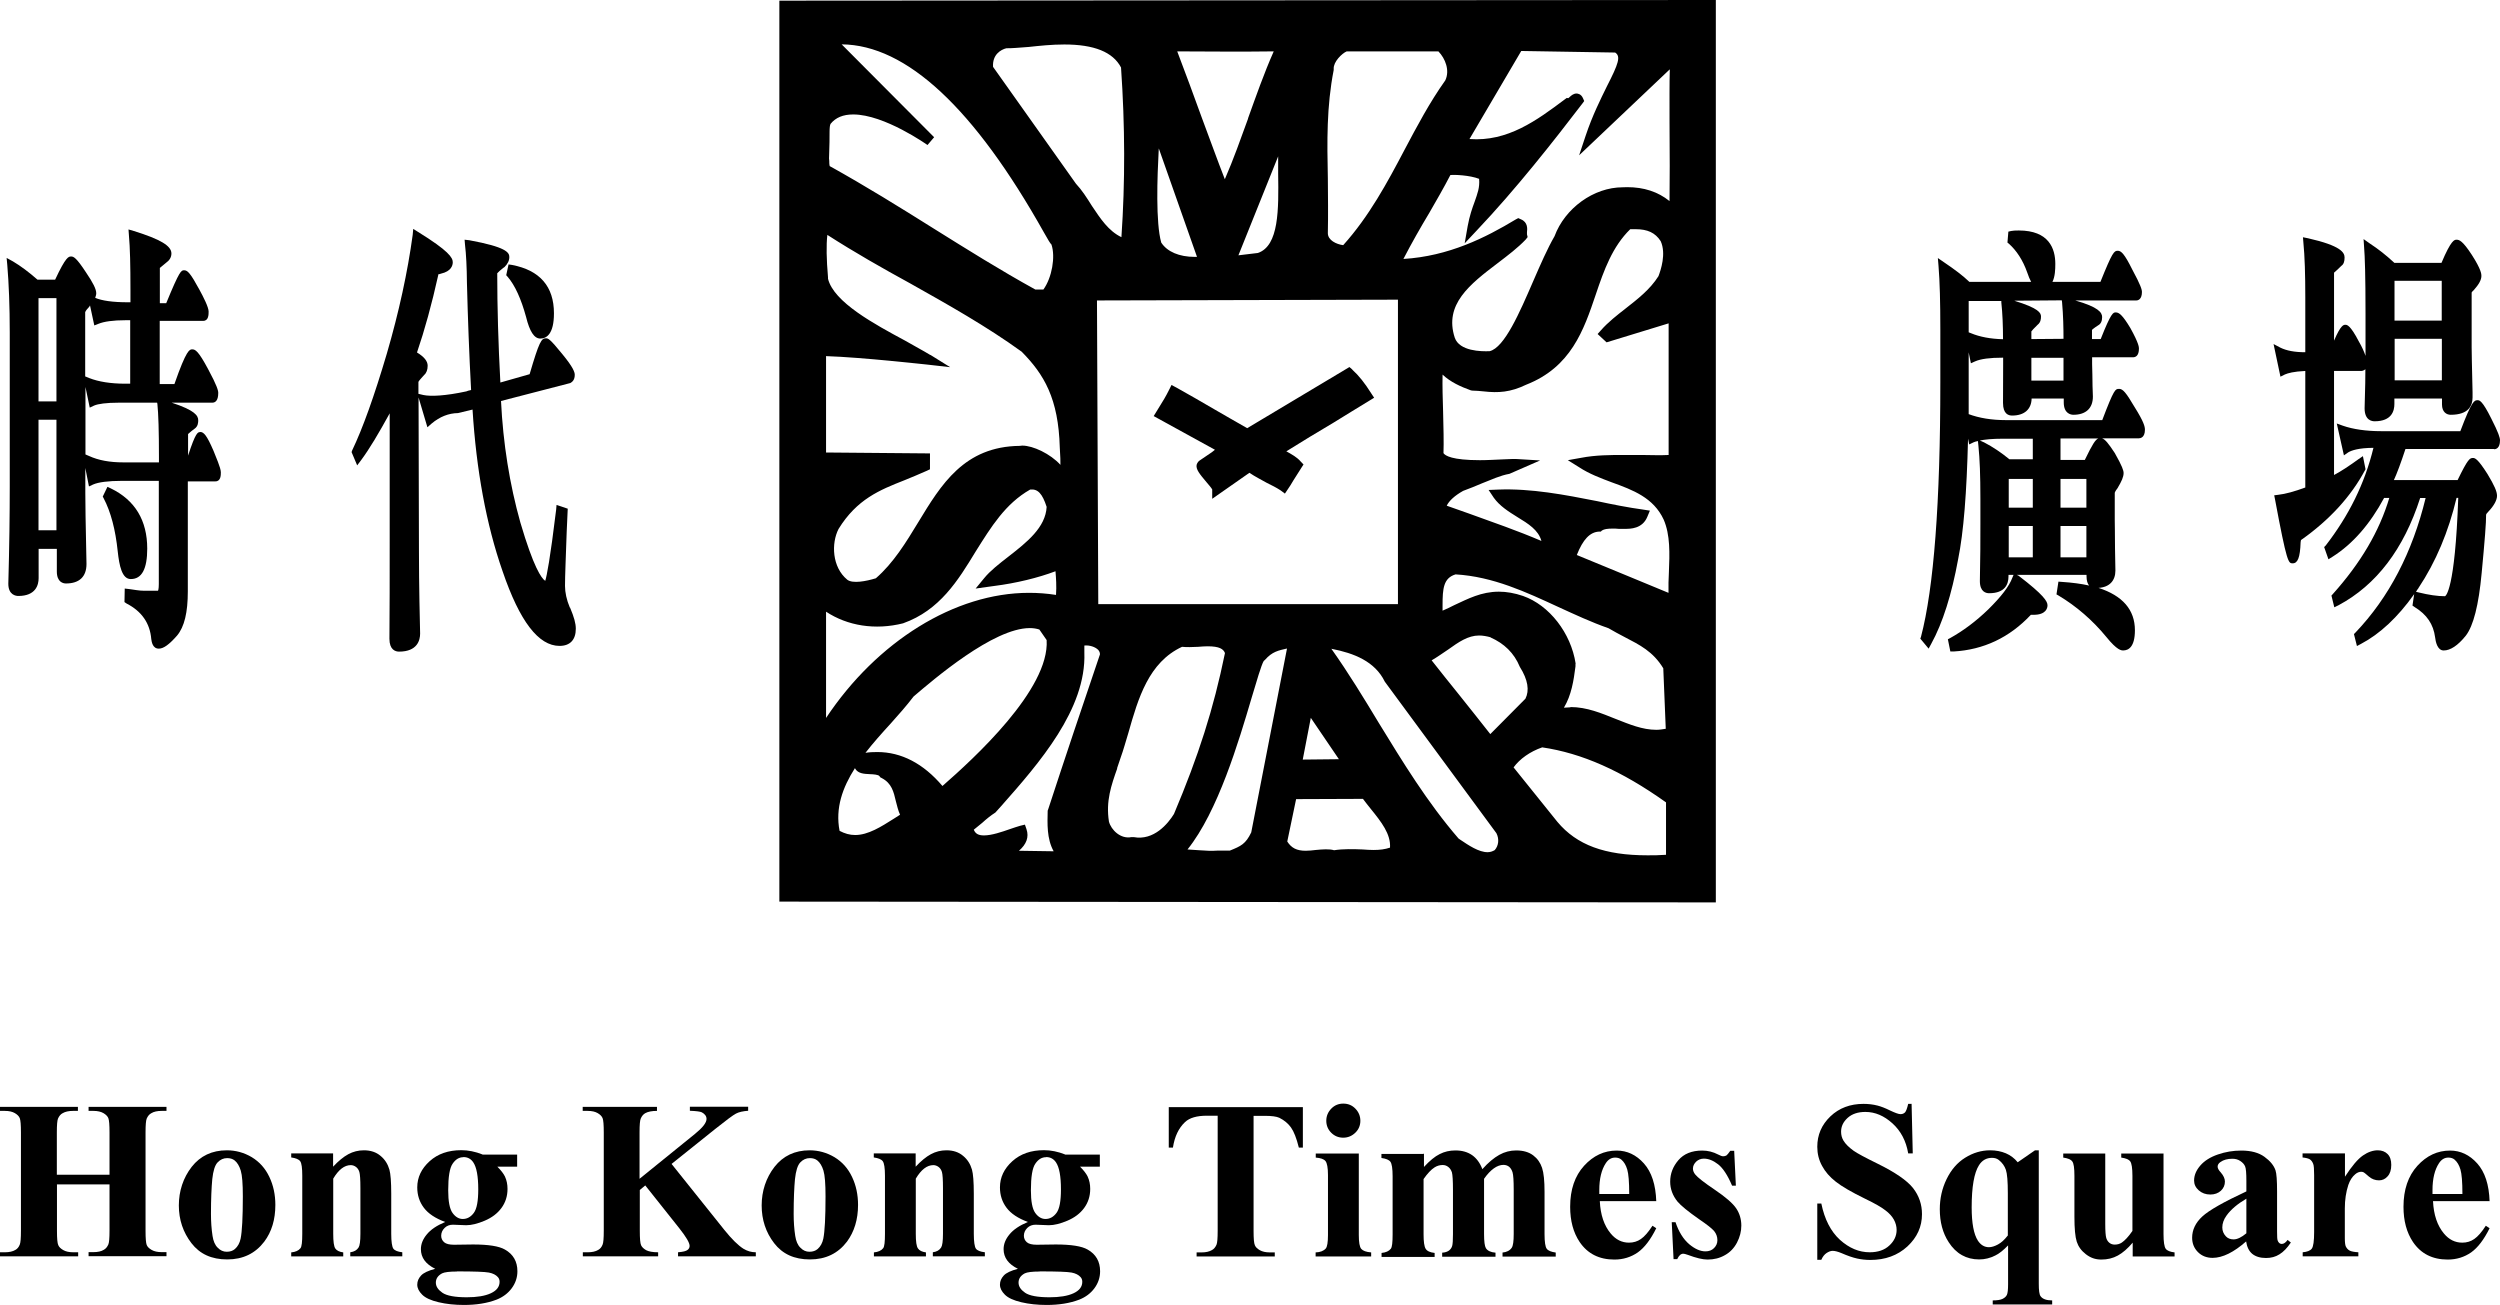 <?xml version="1.0" encoding="UTF-8"?>
<svg id="_圖層_2" data-name="圖層 2" xmlns="http://www.w3.org/2000/svg" viewBox="0 0 192.21 100.34">
  <g id="Layer_1" data-name="Layer 1">
    <g>
      <path d="M103.97,28.41l-.22-.19-7.86,4.7c-.83-.48-1.71-.97-2.56-1.47-.95-.55-1.9-1.11-2.88-1.65l-.38-.2-.19.38c-.23.47-.49.9-.75,1.31l-.43.7,4.71,2.59c-.08.06-.15.11-.24.19-.29.2-.6.41-.9.61-.12.07-.22.19-.27.36-.06.35.23.7.75,1.32.16.19.39.45.45.57v.72l2.86-2c.44.3.91.53,1.33.77.39.19.76.38,1.05.57l.35.26.42-.63c.15-.25.19-.33.85-1.36l.16-.25-.22-.23c-.27-.32-.7-.56-1.1-.78,1.18-.74,2.4-1.48,3.62-2.2.93-.58,1.86-1.14,2.77-1.7l.36-.22-.23-.35c-.49-.78-.96-1.37-1.44-1.8Z"/>
      <path d="M60.31.05h-.39v69.27s72,.06,72,.06V0L60.31.05ZM95.21,19.64l3.06-7.62v1.34c.04,2.73.07,5.54-1.56,6.09l-1.5.18ZM95.96,9.11c-.56,1.54-1.12,3.13-1.79,4.67-.56-1.43-1.14-3.05-1.77-4.73-.62-1.71-1.26-3.45-1.89-5.1,1.41,0,5.04.04,7.42,0-.75,1.69-1.37,3.47-1.98,5.16ZM89.1,11.43l2.93,8.32h-.18c-1.18,0-2.11-.39-2.57-1.1-.43-1.53-.31-4.99-.19-7.22ZM71.52,27.29c-.54-.33-1.24-.7-1.95-1.11-2.32-1.25-5.47-2.94-5.91-4.75v-.11c-.12-1.4-.14-2.48-.05-3.26,2.1,1.35,4.25,2.57,6.37,3.73,2.88,1.62,5.86,3.29,8.57,5.25,1.72,1.74,2.83,3.6,2.93,7.37.05.68.05,1.07.05,1.33-.77-.85-2.11-1.48-2.93-1.48-.09,0-.16.02-.18.02-4.3.04-6.07,2.99-7.82,5.87-.93,1.53-1.9,3.13-3.26,4.31-.75.23-1.79.43-2.2.11-1.17-.96-1.24-2.79-.67-3.9,1.41-2.29,3.17-3,5.05-3.74.56-.23,1.15-.47,1.75-.74l.23-.11v-1.22l-7.99-.07v-7.41c2.78.09,7.71.65,7.77.65l1.77.2-1.51-.94ZM86.23,18.24c-1.01-.48-1.63-1.44-2.28-2.41-.38-.61-.77-1.22-1.23-1.71l-6.37-8.98c-.06-.94.59-1.32,1.02-1.43.41.01,1.02-.05,1.72-.1.84-.09,1.77-.19,2.74-.19,2.29,0,3.74.58,4.36,1.77.31,4.5.32,8.79.03,13.05ZM81.02,65.45l-2.68-.04c.57-.49.79-1.05.58-1.66l-.12-.35-.37.09c-.23.07-.49.15-.77.25-.63.22-1.41.49-2.01.49-.42,0-.66-.13-.78-.44.23-.18.45-.36.65-.53.33-.3.65-.56,1.01-.79l.45-.5c2.92-3.3,6.55-7.45,6.39-11.79v-.55c.41-.04.84.11,1.06.33.1.11.14.22.14.35-1.35,3.97-2.68,7.93-3.98,11.91l-.04.11c-.02.98-.08,2.15.46,3.12ZM79.19,48.29c.26,0,.5.04.72.11l.56.81c.24,3.79-5.62,9.13-8.01,11.22-1.47-1.73-3.16-2.61-5.01-2.61-.31,0-.6.01-.91.06.6-.77,1.26-1.51,1.93-2.24.6-.67,1.23-1.38,1.77-2.09,1.55-1.32,6.13-5.26,8.93-5.26ZM65.74,59.05s.01.03.01.05c.23.38.68.4,1.12.42.26.01.67.03.75.16l.07.09.1.05c.77.4.92,1.06,1.09,1.79.09.34.17.7.32,1.03-.16.11-.32.21-.47.3-.98.62-1.98,1.26-2.98,1.26-.42,0-.8-.11-1.2-.32-.34-1.75.23-3.33,1.18-4.82ZM80.21,22.26h-.61c-2.67-1.47-5.27-3.1-7.8-4.68-2.58-1.62-5.27-3.29-8.01-4.81-.02-.07-.02-.14-.03-.22,0-.12,0-.22-.02-.36.04-1.04.04-1.66.04-2.03q0-.51.08-.64c.39-.48.96-.72,1.74-.72,2.4,0,5.68,2.33,5.71,2.35l.51-.6-7.11-7.14c4.98.04,10.2,4.92,15.55,14.46.33.58.47.83.58.93.32.93.04,2.55-.62,3.46ZM69.44,47.92c2.81-1,4.22-3.29,5.58-5.53,1.19-1.89,2.27-3.66,4.18-4.75.59-.07.94.31,1.27,1.33-.08,1.58-1.52,2.72-2.92,3.81-.72.56-1.41,1.09-1.89,1.68l-.65.79,1.44-.2c1.67-.21,3.38-.63,4.7-1.13.04.5.09,1.14.04,1.82-.7-.11-1.39-.16-2.08-.16-5.7,0-11.69,3.74-15.6,9.62v-8.17c1.64,1.08,3.76,1.44,5.94.89ZM85.88,59.08c.09-.27.19-.56.28-.83.22-.6.39-1.25.59-1.89.76-2.69,1.57-5.44,4.13-6.63.37.04.81.02,1.25,0,.24-.02.48-.04.71-.04.92,0,1.22.21,1.34.52-.88,4.3-2.03,7.89-3.92,12.37-.46.75-1.55,2.07-3.1,1.78h-.09s-.08,0-.08,0c-.83.17-1.56-.55-1.73-1.19-.25-1.58.18-2.8.64-4.1ZM96.23,53.65c.37-1.24.75-2.54.93-2.83l.1-.09c.55-.63,1.03-.72,1.69-.87l-2.75,14.14c-.43.89-.78,1.05-1.65,1.4h-.99c-.38.03-.84.01-1.36-.03-.28-.02-.58-.04-.9-.06,2.34-2.91,3.94-8.31,4.93-11.66ZM84.34,23.1c3,0,20.26-.06,23.14-.06v23.41h-23.04l-.1-23.36ZM100.16,58.4l.62-3.21,2.16,3.18-2.78.03ZM106.47,52.41l8.58,11.65c.23.45.17.96-.13,1.3-.17.1-.35.16-.55.16-.68,0-1.46-.53-2.1-.96l-.13-.09c-2.41-2.79-4.3-5.9-6.14-8.9-1.14-1.89-2.32-3.83-3.64-5.69,1.75.34,3.35.97,4.11,2.53ZM99.66,61.44l5.13-.02c.2.27.39.51.6.77.81,1,1.55,1.94,1.48,2.98-.4.13-.77.18-1.28.18-.27,0-.53-.02-.82-.04-.7-.03-1.5-.05-2.2.06-.37-.11-.89-.07-1.41-.02-.27.03-.51.06-.77.06-.69,0-1.1-.21-1.42-.71l.68-3.26ZM128.38,5.38c-.03.95-.02,2.44-.02,4.05.02,2.22.02,4.65,0,6.03-.89-.72-1.98-1.07-3.25-1.07-.12,0-.24,0-.35.01-2.24,0-4.45,1.62-5.24,3.76-.55.95-1.08,2.17-1.65,3.48-1.03,2.38-2.2,5.09-3.34,5.36-.66.03-2.32,0-2.68-1.03-.84-2.56,1.15-4.11,3.3-5.74.8-.61,1.55-1.18,2.15-1.81l.15-.19-.05-.21s0-.11,0-.17c.03-.24.08-.77-.47-.99l-.2-.09-.19.1c-2.32,1.4-5.16,2.83-8.64,3.04.62-1.2,1.31-2.41,2-3.56.54-.94,1.11-1.92,1.61-2.89.29-.04,1.49.01,2.21.29.06.68-.13,1.14-.34,1.75-.19.51-.39,1.08-.54,1.89l-.23,1.32.92-.98c3-3.16,5.92-6.88,8.13-9.77l.14-.19-.09-.21c-.14-.34-.42-.37-.5-.37-.22,0-.39.14-.53.27-.03.03-.08.08-.11.09l-.11-.02-.15.11c-2.16,1.62-4.4,3.27-7.33,3.05l3.98-6.77,7.22.12c.45.29.26.85-.63,2.59-.49,1-1.12,2.25-1.64,3.81l-.5,1.5,6.97-6.61ZM118.57,57.46c3.05.45,6.09,1.79,9.52,4.23v4.03c-.53.04-.98.04-1.42.04-3.29,0-5.44-.79-6.93-2.57l-3.37-4.19c.47-.65,1.27-1.22,2.2-1.54ZM114.6,49.01c1.04.46,1.81,1.19,2.25,2.26.63,1,.75,1.82.43,2.45l-2.7,2.72c-.75-.97-1.6-2.01-2.42-3.05-.72-.89-1.43-1.78-2.09-2.62.45-.26.86-.56,1.27-.83.81-.58,1.53-1.08,2.38-1.08.29,0,.61.06.89.14ZM120.75,54.38c-.17,0-.33.03-.51.03.58-.97.75-2.08.89-3.18v-.15s.01-.07.01-.07c-.36-2.34-2.02-4.48-4.04-5.19-.65-.22-1.26-.33-1.86-.33-1.35,0-2.38.55-3.42,1.03-.31.15-.61.31-.91.43v-.42c0-1.28.07-2.09,1-2.37,2.89.17,5.44,1.37,7.91,2.51,1.25.57,2.53,1.17,3.85,1.63.42.25.84.47,1.24.68,1.15.6,2.18,1.1,2.97,2.4l.19,4.65c-.24.04-.48.08-.72.08-1.08,0-2.07-.42-3.14-.84-1.08-.43-2.2-.91-3.47-.91ZM122.97,40.87h.11s.08-.08.08-.08c.17-.11.42-.15.83-.15.15,0,.3,0,.46.02h.49c.4,0,1.33,0,1.71-.92l.2-.48-.51-.08c-1.17-.16-2.38-.4-3.54-.65-2.49-.49-5.08-.99-7.62-.89l-.73.03.4.6c.45.63,1.13,1.06,1.79,1.47.87.53,1.64,1.01,1.87,1.85-1.84-.79-3.73-1.44-5.58-2.11-.58-.2-1.14-.4-1.7-.6.18-.38.62-.78,1.26-1.14.51-.18.99-.39,1.45-.58.74-.29,1.42-.61,2.11-.73l2.36-1.03-1.66-.1c-.27-.03-.71,0-1.25.02-.52.02-1.11.06-1.71.06-2.17,0-2.68-.35-2.81-.54.03-.84,0-2-.03-3.22-.03-.96-.06-1.94-.04-2.82.61.58,1.4.93,2.17,1.21l.1.02c.32,0,.62.04.88.06,1.14.13,2.07.07,3.27-.51,3.45-1.35,4.43-4.18,5.36-6.94.64-1.9,1.28-3.68,2.65-5.02h.4c.93,0,1.52.27,1.94.92.44.97,0,2.24-.17,2.69-.65,1.03-1.6,1.76-2.53,2.49-.65.51-1.34,1.04-1.9,1.68l-.25.28.69.64,4.77-1.46v10.12c-.68.04-1.38,0-2.06,0-.49,0-.97,0-1.47,0-.9,0-2.08,0-3.21.22l-1.01.18.88.55c.76.5,1.64.83,2.49,1.15,1.66.6,3.22,1.19,4,2.87.51,1.18.46,2.6.4,4.06-.03.51-.04,1.06-.03,1.57-2.36-.97-4.7-1.95-7.05-2.91.47-1.19,1.01-1.77,1.72-1.8ZM102.54,5.29c-.03-.54.64-1.19,1-1.34h7.05c.54.56.89,1.47.53,2.23-1.21,1.7-2.18,3.54-3.13,5.33-1.33,2.53-2.73,5.13-4.72,7.34-.53-.07-1.18-.38-1.18-.92.03-1.44.01-2.86,0-4.2-.06-2.85-.1-5.54.45-8.35v-.09Z"/>
      <path d="M15.4,33.22c-.19,0-.35,0-.94,1.81v-1.66c.06-.04.17-.17.49-.4.29-.19.29-.52.29-.66,0-.35-.26-.77-2.04-1.35h3.12c.21,0,.46-.13.46-.75,0-.18-.09-.55-.77-1.81-.76-1.43-1-1.54-1.23-1.54-.2,0-.44,0-1.37,2.67h-1.13v-4.86h3.34c.42,0,.42-.48.42-.72,0-.32-.39-1.1-.72-1.7-.68-1.25-.9-1.47-1.16-1.47-.23,0-.34,0-1.38,2.53h-.49v-2.71c.07-.05.2-.17.47-.39.26-.18.42-.42.42-.72,0-.59-.84-1.09-2.89-1.73l-.41-.12.03.42c.09.98.12,2.35.12,4.24v.94h-.21c-1.15,0-1.98-.12-2.5-.34.04-.14.08-.23.08-.35,0-.32-.24-.8-.79-1.61-.74-1.13-.95-1.22-1.14-1.22s-.4,0-1.23,1.78h-1.36c-.66-.58-1.29-1.05-1.88-1.4l-.49-.27.05.54c.12,1.43.19,3.19.19,5.18v11.84c0,2.12-.03,4.65-.11,7.49,0,.87.59.94.77.94,1.35,0,1.56-.86,1.56-1.37v-2.25h1.4v1.74c0,.83.5.92.7.92,1.03,0,1.58-.52,1.58-1.5-.07-3.04-.09-4.86-.09-5.46v-1.92l.28,1.42.32-.15c.41-.18,1.17-.28,2.22-.28h2.83v7.94c0,.4-.06.51-.06.51h-1.05c-.41,0-.77-.08-1.16-.13l-.35-.04-.02,1.04.16.11c1.17.6,1.8,1.52,1.9,2.73.03.21.1.74.58.74.37,0,.8-.32,1.4-1,.57-.68.83-1.79.83-3.4v-8.46h2.12c.42,0,.42-.48.42-.7,0-.34-.41-1.24-.56-1.64-.53-1.23-.76-1.46-1.04-1.46ZM4.34,22.92v7.94h-1.38v-7.94h1.38ZM4.34,32.27v8.5h-1.38v-8.5h1.38ZM6.56,23.98s.02-.1.28-.37c.03-.04.06-.07.08-.13l.33,1.54.31-.12c.43-.18,1.14-.28,2.08-.28h.37v4.88h-.38c-1.11,0-2.05-.15-2.76-.43l-.32-.13v-4.96ZM6.56,29.7l.34,1.64.34-.16c.3-.13.94-.22,1.88-.22h2.96l.02.09c.08.78.12,2.08.12,4.08v.42h-2.74c-1.05,0-1.91-.16-2.63-.49l-.28-.12v-5.24Z"/>
      <path d="M10.06,44.52c.85,0,1.26-.79,1.26-2.34,0-2.17-.94-3.73-2.8-4.63l-.26-.12-.36.75.06.11c.57,1.08.92,2.46,1.09,4.09.12,1.12.33,2.14,1,2.14Z"/>
      <path d="M38.92,21.16l.1.11c.58.67,1.05,1.72,1.43,3.11.27,1.1.62,1.65,1.09,1.65.49,0,1.05-.36,1.05-1.94,0-2.06-1.08-3.31-3.22-3.72l-.27-.04-.18.83Z"/>
      <path d="M43.81,46.71c-.25-.59-.37-1.17-.37-1.66,0-.78.06-2.12.13-4.17l.08-1.77-.86-.29-.03.36c-.47,3.86-.72,5.09-.84,5.48-.3-.2-.9-1.05-1.91-4.48-.83-2.95-1.33-6.09-1.49-9.35l5.33-1.38c.14-.08.34-.23.34-.63,0-.2-.11-.57-.96-1.6-.95-1.17-1.08-1.21-1.26-1.21-.34,0-.51.23-1.25,2.76l-2.25.64c-.16-2.98-.24-5.81-.24-8.4.08-.1.26-.25.46-.41l.1-.07c.24-.24.37-.49.37-.77,0-.35-.25-.77-3.08-1.29l-.36-.04.03.37c.09.75.14,1.75.15,2.94.07,2.71.17,5.48.32,8.24l-.08.03s-.09,0-.28.08c-1.62.35-2.74.4-3.31.28l-.38-.09v-.92c.04-.09.2-.26.44-.53.18-.15.27-.41.27-.71,0-.35-.26-.68-.82-1.02.59-1.73,1.13-3.68,1.65-6.02.05,0,.1,0,.19-.04.8-.18.91-.64.91-.88,0-.35-.31-.87-2.67-2.33l-.37-.23-.04.45c-.39,2.87-1.06,5.95-1.99,9.14-.97,3.28-1.85,5.74-2.67,7.45l-.04.12.43,1.02.31-.41c.63-.85,1.35-2.06,2.19-3.59v9.86c0,2.76,0,5.22-.02,7.47,0,.85.46.99.74.99,1.41,0,1.62-.88,1.62-1.39-.09-3.7-.09-5.79-.09-6.34l-.03-11.81.68,2.29.33-.29c.62-.52,1.3-.79,2.02-.8l1.12-.27c.29,4.64,1.05,8.82,2.31,12.43,1.32,3.87,2.77,5.74,4.38,5.74.81,0,1.25-.47,1.25-1.32,0-.41-.13-.88-.44-1.62Z"/>
      <path d="M162.91,29.9c-.27,0-.37,0-1.28,2.4h-7.42c-1.08,0-2.05-.16-2.85-.46h0c0-.82,0-1.66,0-2.54v-2.21l.17.84.31-.14c.44-.2,1.16-.29,2.13-.29h.04v.55c0,.82,0,1.78-.01,2.93,0,.86.43.97.7.97h0c.94,0,1.48-.48,1.5-1.31h2.47v.3c0,.88.57.95.74.95.97,0,1.5-.51,1.5-1.4-.02-.52-.04-1.09-.04-1.68,0-.31-.02-.6-.02-.82v-.52h3.14c.2,0,.46-.11.46-.67,0-.1,0-.39-.66-1.58-.6-1-.87-1.2-1.12-1.2-.2,0-.35,0-1.16,2.05h-.67v-.71s.16-.15.48-.35c.2-.11.3-.32.3-.63,0-.35-.28-.77-2.07-1.28h4.7c.15,0,.43-.1.43-.65,0-.18-.09-.52-.74-1.72-.61-1.23-.86-1.45-1.12-1.45-.28,0-.41.1-1.33,2.39h-3.69c.2-.4.22-.95.22-1.38,0-1.18-.49-2.57-2.81-2.57-.28,0-.43.01-.59.04l-.21.05-.07.84.1.08c.6.53,1.09,1.28,1.42,2.22.1.3.2.53.3.72h-4.75c-.49-.47-1.11-.94-1.94-1.5l-.48-.33.05.6c.1,1.23.14,2.79.14,4.89v4.08c0,9.22-.5,15.81-1.49,19.56l-.05.13.64.77.2-.37c.88-1.6,1.57-3.78,2.07-6.51.42-2.07.66-5.11.76-9.26l.09.44.33-.16c.08-.03.19-.08.34-.1l.04.39c.1.98.15,2.23.15,4.03v1.99c0,1.14,0,2.59-.04,4.36,0,.84.49.93.71.93,1.23,0,1.49-.7,1.49-1.29v-.12h.39l-.09.21c-.25.68-.87,1.47-1.85,2.44-.96.93-1.95,1.66-2.92,2.2l-.19.1.19.94h.25c2.29-.13,4.29-1.06,5.94-2.82h.21c.96,0,1.07-.52,1.07-.73,0-.3-.28-.79-2.23-2.28l-.13-.06h5.36v.1c0,.35.08.58.2.72-.62-.14-1.33-.23-2.09-.28l-.27-.02-.15.98.16.09c1.37.82,2.62,1.9,3.67,3.18.84,1.04,1.16,1.04,1.3,1.04.4,0,.9-.26.9-1.55,0-1.58-.95-2.66-2.8-3.26.84-.05,1.3-.55,1.3-1.33l-.03-1.69c0-1.14-.02-1.87-.02-2.18v-2.11s.02-.11.21-.35c.32-.54.47-.87.47-1.17,0-.19-.1-.52-.68-1.54-.5-.76-.74-1.05-.98-1.13h2.84c.1,0,.46-.05.46-.66,0-.24-.08-.6-.8-1.75-.66-1.12-.9-1.39-1.18-1.39ZM158.42,39.03v-2.21h1.99v2.21h-1.99ZM160.41,40.44v2.41h-1.99v-2.41h1.99ZM160.29,35.36h-1.87v-1.65h2.91c-.22.08-.45.43-1.04,1.65ZM156.29,36.82v2.21h-1.85v-2.21h1.85ZM156.29,40.44v2.41h-1.85v-2.41h1.85ZM158.65,27.51v1.75h-2.47v-1.75h2.47ZM156.18,26.07v-.59c.05-.07.17-.21.48-.51.22-.17.26-.41.26-.63,0-.28-.16-.64-2.06-1.22l3.66-.03.02.15c.09,1.02.11,1.96.11,2.81l-2.47.02ZM151.35,23.14h2.52s0,.11,0,.11c.09.84.13,1.78.13,2.83-.95-.02-1.79-.18-2.46-.46l-.18-.07v-2.4ZM152.21,33.87c.39-.08.94-.14,1.79-.14h2.29v1.58h-1.8c-.61-.5-1.27-.95-1.95-1.3l-.32-.14Z"/>
      <path d="M191.76,34.54c.11,0,.45-.05.45-.69,0-.19-.11-.57-.67-1.67-.7-1.41-.92-1.41-1.05-1.41-.25,0-.43,0-1.33,2.38h-6.1c-1.15,0-2.16-.15-2.93-.42l-.47-.17.55,2.45.33-.23c.25-.15.78-.34,1.94-.35-.68,2.79-1.91,5.23-3.67,7.51l-.12.12.33.94.32-.2c1.55-.98,2.88-2.51,3.96-4.52h.4c-.77,2.57-2.19,4.99-4.35,7.4l-.1.11.22.9.33-.16c2.91-1.56,5.01-4.32,6.27-8.24h.42c-1.01,4.17-2.82,7.65-5.4,10.35l-.11.11.23.92.32-.17c1.43-.75,2.82-2.04,4.08-3.82l-.13.88.16.11c.95.58,1.45,1.33,1.58,2.33.04.31.16,1.01.66,1.01s1.08-.36,1.71-1.15c.57-.75.98-2.32,1.21-4.81.23-2.41.35-3.91.34-4.48,0-.03.05-.11.17-.23.43-.45.67-.89.67-1.22s-.2-.79-.73-1.67c-.73-1.15-.95-1.24-1.12-1.24-.24,0-.39.07-1.18,1.7h-4.9c.24-.52.53-1.3.89-2.39h6.8ZM185.94,45.21c1.34-2.01,2.31-4.33,2.93-6.93h.13c-.25,7.14-.97,7.54-1.02,7.56-.58,0-1.25-.1-2.02-.29l-.21-.05c.06-.11.12-.19.19-.28Z"/>
      <path d="M181.84,36.15l.03-.08-.2-1-.35.24c-.72.52-1.32.92-1.87,1.21v-8h2.1c.05,0,.18-.02.31-.13,0,.32-.01.68-.01,1.06l-.05,1.94c0,.94.58,1,.77,1,1.34,0,1.52-.83,1.52-1.33v-.42h3.66v.46c0,.58.35.79.67.79,1.39,0,1.68-.72,1.68-1.33v-.41c-.05-2.03-.07-3.17-.07-3.45v-4.21s.04-.08.16-.18c.41-.46.59-.8.59-1.1,0-.12,0-.47-.74-1.62-.71-1.09-.97-1.16-1.17-1.16-.16,0-.41,0-1.16,1.78h-3.62c-.67-.62-1.25-1.07-1.89-1.49l-.48-.34.04.61c.06.71.11,2.18.11,5.14v3.23c-.1-.3-.26-.67-.51-1.1-.67-1.29-.92-1.29-1.04-1.29-.13,0-.35,0-.87,1.22v-5.23s.04-.02.06-.05c.13-.11.3-.27.5-.47.18-.12.25-.34.25-.64,0-.39-.29-.91-2.8-1.48l-.4-.08.03.37c.11,1.11.15,2.52.15,4.24v4.23c-.82,0-1.44-.12-1.91-.35l-.53-.28.53,2.51.34-.17c.23-.1.67-.23,1.57-.27v8.96c-.82.3-1.52.5-2.08.56l-.31.04.06.3c.92,4.93,1.03,4.93,1.36,4.93.39,0,.57-.45.61-1.61,0-.08.03-.15.03-.18,2.19-1.54,3.84-3.35,4.92-5.37ZM184.1,24.65v-3.06h3.63v3.06h-3.63ZM187.74,26.05v3.19h-3.63v-3.19h3.63Z"/>
      <path d="M4.38,91.08v3.55c0,.59.03.95.1,1.1.06.15.19.27.38.38.19.11.44.17.77.17h.38v.31H0v-.31h.38c.33,0,.6-.06.8-.18.15-.08.26-.21.34-.41.06-.14.09-.49.09-1.07v-7.55c0-.59-.03-.95-.09-1.1-.06-.15-.19-.28-.38-.39-.19-.11-.44-.17-.77-.17h-.38v-.31h6v.31h-.38c-.33,0-.6.06-.8.18-.15.08-.26.21-.35.41-.06.14-.09.49-.09,1.07v3.25h4.05v-3.25c0-.59-.03-.95-.09-1.1-.06-.15-.19-.28-.38-.39-.19-.11-.45-.17-.77-.17h-.37v-.31h5.99v.31h-.37c-.34,0-.61.06-.8.18-.15.08-.26.21-.35.41-.06.14-.09.49-.09,1.07v7.55c0,.59.03.95.09,1.1.06.15.19.27.38.38.19.11.45.17.77.17h.37v.31h-5.99v-.31h.37c.34,0,.61-.06.8-.18.15-.08.26-.21.35-.41.06-.14.09-.49.09-1.07v-3.55h-4.05Z"/>
      <path d="M17.44,88.44c.69,0,1.33.18,1.92.53.59.36,1.04.86,1.35,1.52.31.65.46,1.37.46,2.15,0,1.12-.28,2.06-.85,2.82-.69.91-1.64,1.37-2.85,1.37s-2.11-.42-2.75-1.25c-.64-.83-.97-1.8-.97-2.9s.33-2.12.99-2.97c.66-.84,1.56-1.27,2.7-1.27ZM17.47,89.04c-.29,0-.53.11-.74.33-.21.22-.34.65-.41,1.29-.06.64-.1,1.53-.1,2.67,0,.6.04,1.17.12,1.69.06.4.19.71.4.91.2.21.43.31.69.31s.47-.07.63-.21c.22-.19.37-.46.44-.8.11-.54.17-1.62.17-3.25,0-.96-.05-1.62-.16-1.98-.11-.36-.27-.62-.47-.78-.15-.12-.34-.18-.58-.18Z"/>
      <path d="M25.61,88.68v1.02c.41-.44.8-.76,1.17-.96.37-.2.77-.3,1.2-.3.51,0,.94.14,1.28.43.34.28.56.64.68,1.06.09.32.14.94.14,1.85v3.08c0,.61.06.99.16,1.14.11.15.34.24.69.28v.31h-4v-.31c.3-.04.51-.16.64-.37.09-.14.14-.49.14-1.05v-3.52c0-.65-.03-1.06-.08-1.23-.05-.17-.14-.3-.26-.39-.12-.09-.26-.14-.4-.14-.49,0-.94.35-1.35,1.04v4.24c0,.59.05.97.16,1.13.11.16.31.26.61.3v.31h-4v-.31c.33-.03.57-.14.71-.32.1-.12.14-.49.14-1.1v-4.47c0-.6-.05-.97-.16-1.12-.11-.15-.34-.24-.69-.29v-.31h3.23Z"/>
      <path d="M37.09,88.77h2.67v.93h-1.52c.28.28.47.53.58.75.14.3.2.62.2.96,0,.56-.16,1.05-.47,1.47-.31.42-.74.74-1.28.97-.54.23-1.02.35-1.43.35-.03,0-.37-.01-1.02-.04-.25,0-.47.08-.64.25-.17.17-.26.37-.26.6,0,.2.08.37.23.5.15.13.41.19.76.19l1.46-.02c1.19,0,2,.13,2.45.39.64.36.96.92.96,1.67,0,.48-.15.92-.44,1.31-.29.39-.68.68-1.16.87-.73.28-1.57.41-2.51.41-.71,0-1.36-.07-1.95-.21-.59-.14-1.01-.33-1.26-.58-.25-.25-.38-.5-.38-.77s.1-.49.29-.7c.19-.21.56-.38,1.09-.52-.73-.36-1.1-.86-1.1-1.51,0-.39.15-.77.45-1.13.3-.37.77-.69,1.42-.96-.76-.28-1.3-.64-1.64-1.09-.34-.45-.51-.97-.51-1.57,0-.77.32-1.44.95-2.01.63-.57,1.44-.85,2.44-.85.53,0,1.07.11,1.63.33ZM35.13,97.76c-.58,0-.96.05-1.14.14-.32.17-.48.41-.48.71s.17.55.5.78c.33.23.96.35,1.88.35.78,0,1.4-.1,1.85-.31.45-.21.67-.5.67-.88,0-.14-.04-.26-.13-.36-.15-.17-.38-.29-.69-.35-.31-.06-1.13-.09-2.46-.09ZM35.63,88.97c-.33,0-.6.16-.83.5-.23.33-.34,1.01-.34,2.05,0,.84.11,1.42.33,1.73.22.31.49.47.79.47.34,0,.62-.16.85-.47.23-.31.34-.91.34-1.81,0-1.01-.13-1.7-.38-2.07-.18-.27-.43-.41-.76-.41Z"/>
      <path d="M51.65,89.51l4.04,5.05c.57.71,1.06,1.19,1.47,1.45.3.18.61.27.95.27v.31h-5.98v-.31c.38-.03.62-.09.73-.18.11-.08.16-.19.16-.31,0-.24-.26-.68-.78-1.34l-2.63-3.31-.42.35v3.13c0,.6.03.97.1,1.12.07.15.2.27.39.38.19.1.5.16.92.16v.31h-5.79v-.31h.38c.33,0,.6-.06.8-.18.15-.08.26-.21.34-.41.06-.14.09-.49.09-1.07v-7.55c0-.59-.03-.95-.09-1.1-.06-.15-.19-.28-.38-.39-.19-.11-.44-.17-.77-.17h-.38v-.31h5.71v.31c-.39,0-.69.06-.89.17-.15.08-.26.21-.35.4-.07.14-.1.5-.1,1.08v3.57l4.26-3.45c.59-.48.89-.86.89-1.15,0-.21-.12-.38-.36-.51-.12-.06-.43-.1-.92-.12v-.31h4.48v.31c-.4.03-.72.1-.94.22-.23.12-.75.51-1.58,1.17l-3.36,2.69Z"/>
      <path d="M62.24,88.44c.69,0,1.33.18,1.92.53.59.36,1.04.86,1.35,1.52.31.65.46,1.37.46,2.15,0,1.12-.29,2.06-.85,2.82-.69.91-1.64,1.37-2.85,1.37s-2.11-.42-2.75-1.25c-.64-.83-.96-1.8-.96-2.9s.33-2.12.99-2.97c.66-.84,1.56-1.27,2.7-1.27ZM62.27,89.04c-.29,0-.53.11-.74.33-.21.22-.34.65-.41,1.29-.06.64-.1,1.53-.1,2.67,0,.6.04,1.17.12,1.69.06.4.19.71.4.91.2.21.43.31.69.31s.47-.07.63-.21c.22-.19.37-.46.44-.8.11-.54.17-1.62.17-3.25,0-.96-.05-1.62-.16-1.98s-.27-.62-.47-.78c-.15-.12-.34-.18-.58-.18Z"/>
      <path d="M70.4,88.68v1.02c.41-.44.8-.76,1.17-.96.37-.2.77-.3,1.2-.3.51,0,.94.14,1.28.43.34.28.56.64.68,1.06.09.32.14.94.14,1.85v3.08c0,.61.06.99.16,1.14.11.15.34.24.69.28v.31h-4v-.31c.3-.04.51-.16.64-.37.09-.14.14-.49.14-1.05v-3.52c0-.65-.03-1.06-.08-1.23-.05-.17-.14-.3-.26-.39-.12-.09-.26-.14-.4-.14-.49,0-.94.35-1.35,1.04v4.24c0,.59.05.97.17,1.13.11.16.31.26.61.3v.31h-4v-.31c.33-.03.57-.14.71-.32.1-.12.14-.49.14-1.1v-4.47c0-.6-.06-.97-.17-1.12-.11-.15-.34-.24-.69-.29v-.31h3.23Z"/>
      <path d="M81.89,88.77h2.67v.93h-1.52c.28.28.47.53.58.75.14.3.2.62.2.96,0,.56-.16,1.05-.47,1.47-.31.42-.74.74-1.28.97-.54.23-1.02.35-1.43.35-.03,0-.37-.01-1.02-.04-.25,0-.47.08-.64.25-.17.17-.26.37-.26.6,0,.2.08.37.23.5.15.13.41.19.76.19l1.46-.02c1.19,0,2,.13,2.45.39.64.36.96.92.96,1.67,0,.48-.15.92-.44,1.31-.29.39-.68.68-1.16.87-.73.28-1.57.41-2.51.41-.71,0-1.36-.07-1.95-.21-.59-.14-1.01-.33-1.26-.58-.25-.25-.38-.5-.38-.77s.1-.49.29-.7c.19-.21.56-.38,1.09-.52-.73-.36-1.1-.86-1.1-1.51,0-.39.15-.77.45-1.13.3-.37.77-.69,1.42-.96-.76-.28-1.3-.64-1.64-1.09-.34-.45-.51-.97-.51-1.57,0-.77.32-1.44.95-2.01.63-.57,1.44-.85,2.44-.85.52,0,1.07.11,1.62.33ZM79.93,97.76c-.57,0-.96.05-1.14.14-.32.17-.48.41-.48.71s.17.55.5.78c.33.23.96.35,1.88.35.78,0,1.4-.1,1.85-.31.45-.21.67-.5.67-.88,0-.14-.04-.26-.13-.36-.15-.17-.38-.29-.69-.35-.31-.06-1.13-.09-2.46-.09ZM80.43,88.97c-.33,0-.6.16-.83.5-.23.33-.34,1.01-.34,2.05,0,.84.11,1.42.33,1.73.22.31.49.47.79.47.34,0,.62-.16.85-.47.23-.31.34-.91.34-1.81,0-1.01-.13-1.7-.38-2.07-.18-.27-.43-.41-.76-.41Z"/>
      <path d="M100.17,85.12v3.11h-.31c-.18-.72-.38-1.23-.6-1.54-.22-.31-.52-.56-.9-.75-.22-.1-.59-.15-1.13-.15h-.85v8.85c0,.59.03.95.1,1.1.06.15.19.27.38.38.19.11.45.17.77.17h.38v.31h-6.01v-.31h.38c.33,0,.6-.06.8-.18.15-.08.26-.21.35-.41.06-.14.09-.49.09-1.07v-8.85h-.83c-.77,0-1.33.16-1.68.49-.49.46-.8,1.11-.93,1.96h-.32v-3.11h10.31Z"/>
      <path d="M104.47,88.68v6.27c0,.56.06.92.19,1.07.13.15.38.24.76.27v.31h-4.27v-.31c.35-.01.61-.11.78-.3.11-.13.17-.47.17-1.03v-4.62c0-.56-.07-.92-.19-1.07-.13-.16-.38-.24-.75-.27v-.31h3.32ZM103.28,84.85c.37,0,.68.13.93.39.25.26.38.57.38.93s-.13.67-.39.92c-.26.25-.57.38-.93.38s-.67-.13-.92-.38c-.25-.25-.38-.56-.38-.92s.13-.67.38-.93c.25-.26.56-.39.92-.39Z"/>
      <path d="M109.48,88.68v1.04c.43-.47.84-.81,1.21-.99.37-.19.77-.28,1.21-.28.51,0,.93.12,1.28.36.34.24.61.6.79,1.08.45-.51.89-.87,1.3-1.1.41-.23.85-.34,1.3-.34.55,0,.98.13,1.31.38.33.25.55.57.68.96.13.39.19,1,.19,1.85v3.24c0,.61.06.99.17,1.13.11.15.34.24.69.29v.31h-4.09v-.31c.32-.03.56-.15.71-.37.1-.15.15-.5.15-1.05v-3.4c0-.71-.03-1.15-.09-1.35-.06-.19-.15-.33-.27-.43-.12-.09-.26-.14-.43-.14-.24,0-.49.09-.74.27-.25.18-.5.44-.75.8v4.25c0,.57.05.93.14,1.08.13.21.38.32.74.35v.31h-4.1v-.31c.22-.01.39-.07.52-.16.13-.1.21-.22.25-.36.04-.14.06-.44.06-.9v-3.4c0-.72-.03-1.16-.08-1.35-.06-.18-.15-.32-.28-.42-.13-.1-.27-.15-.43-.15-.22,0-.43.06-.62.18-.27.17-.55.47-.85.9v4.25c0,.56.05.93.16,1.11.11.18.34.28.69.32v.31h-4.08v-.31c.33-.03.57-.14.71-.32.1-.12.14-.49.14-1.1v-4.47c0-.6-.06-.97-.17-1.12-.11-.15-.34-.24-.69-.29v-.31h3.23Z"/>
      <path d="M127.34,92.35h-4.34c.05,1.05.33,1.88.84,2.49.39.47.86.7,1.4.7.34,0,.65-.09.92-.28.28-.19.57-.53.89-1.02l.29.19c-.43.87-.9,1.49-1.42,1.86-.52.36-1.12.55-1.8.55-1.17,0-2.06-.45-2.67-1.35-.49-.73-.73-1.63-.73-2.71,0-1.32.36-2.37,1.07-3.15.71-.78,1.55-1.17,2.51-1.17.8,0,1.5.33,2.09.99.59.66.91,1.63.95,2.92ZM125.26,91.79c0-.91-.05-1.53-.15-1.87-.1-.34-.25-.59-.46-.77-.12-.1-.28-.15-.47-.15-.29,0-.53.14-.72.43-.33.5-.5,1.19-.5,2.07v.3h2.3Z"/>
      <path d="M133.33,88.46l.13,2.7h-.29c-.34-.8-.7-1.35-1.07-1.64-.37-.29-.74-.44-1.1-.44-.23,0-.43.08-.59.23-.16.16-.25.33-.25.54,0,.15.06.3.17.44.18.23.69.63,1.52,1.19.83.56,1.38,1.04,1.64,1.43.26.39.39.83.39,1.32,0,.44-.11.87-.33,1.3-.22.42-.53.75-.93.97-.4.23-.84.34-1.33.34-.38,0-.88-.12-1.52-.36-.17-.06-.29-.09-.35-.09-.19,0-.34.14-.47.42h-.28l-.14-2.84h.29c.25.74.6,1.3,1.04,1.68.44.37.86.56,1.26.56.27,0,.49-.08.66-.25s.26-.37.26-.61c0-.27-.09-.5-.25-.7-.17-.2-.55-.5-1.14-.9-.86-.6-1.42-1.06-1.68-1.37-.37-.46-.56-.97-.56-1.53,0-.61.21-1.16.63-1.65.42-.49,1.03-.74,1.83-.74.43,0,.84.1,1.24.31.15.08.28.13.37.13s.18-.02.25-.06c.06-.04.16-.16.3-.36h.29Z"/>
      <path d="M146.97,84.85l.09,3.83h-.35c-.16-.96-.57-1.73-1.21-2.31-.64-.58-1.33-.88-2.08-.88-.57,0-1.03.15-1.37.46-.34.31-.5.66-.5,1.06,0,.25.06.48.18.68.16.27.43.53.79.79.27.19.88.52,1.84.99,1.34.66,2.25,1.28,2.72,1.87.46.59.69,1.26.69,2.01,0,.96-.37,1.78-1.12,2.48-.75.69-1.7,1.04-2.85,1.04-.36,0-.7-.04-1.02-.11-.32-.07-.73-.21-1.21-.42-.27-.11-.49-.17-.67-.17-.15,0-.3.06-.47.17-.16.11-.3.28-.4.52h-.31v-4.33h.31c.25,1.22.73,2.15,1.43,2.79.71.64,1.47.96,2.29.96.63,0,1.14-.17,1.51-.52.37-.34.56-.74.56-1.2,0-.27-.07-.53-.21-.79-.14-.25-.36-.5-.66-.72-.29-.23-.81-.53-1.56-.89-1.04-.51-1.8-.95-2.25-1.31-.46-.36-.81-.76-1.05-1.21-.25-.45-.37-.94-.37-1.47,0-.91.33-1.69,1.01-2.34.67-.64,1.52-.96,2.54-.96.37,0,.73.04,1.08.13.27.07.59.19.97.38.38.18.65.28.8.28s.26-.05.35-.14c.08-.09.16-.31.24-.65h.25Z"/>
      <path d="M154.37,95.77c-.35.36-.67.62-.97.76-.39.2-.81.3-1.23.3-.99,0-1.78-.44-2.35-1.33-.46-.71-.68-1.55-.68-2.53,0-.82.17-1.59.52-2.31.35-.72.82-1.27,1.43-1.65.61-.38,1.25-.57,1.92-.57.45,0,.85.08,1.21.23.35.15.66.38.91.69l1.33-.92h.29v10.25c0,.52.04.84.14.97.15.21.44.32.89.32v.31h-4.57v-.31c.35,0,.6-.04.76-.12.16-.08.27-.18.33-.31.06-.13.09-.4.09-.8v-3ZM154.37,95v-3.26c0-.91-.05-1.51-.15-1.8-.1-.29-.28-.55-.55-.76-.14-.11-.31-.16-.52-.16-.43,0-.76.19-1,.57-.37.58-.56,1.66-.56,3.24,0,1.21.16,2.07.48,2.56.22.33.5.5.85.5.2,0,.43-.07.69-.21.26-.14.5-.36.74-.67Z"/>
      <path d="M166.34,88.68v6.2c0,.6.06.98.17,1.13.11.15.34.24.68.28v.31h-3.22v-1.06c-.38.45-.76.78-1.14.99-.38.21-.8.31-1.27.31s-.84-.14-1.19-.41c-.35-.27-.58-.59-.7-.96-.12-.37-.18-1.01-.18-1.92v-3.14c0-.6-.05-.97-.17-1.12-.11-.15-.34-.24-.69-.29v-.31h3.23v5.41c0,.56.03.93.08,1.09.05.16.14.29.25.37.11.09.25.13.4.13.2,0,.39-.05.55-.16.22-.15.5-.44.81-.89v-4.23c0-.6-.06-.97-.17-1.12-.11-.15-.34-.24-.69-.29v-.31h3.23Z"/>
      <path d="M172.71,95.43c-.96.85-1.83,1.28-2.6,1.28-.45,0-.83-.15-1.12-.44-.3-.3-.45-.67-.45-1.11,0-.6.26-1.15.78-1.63.52-.48,1.65-1.12,3.39-1.93v-.8c0-.6-.03-.98-.1-1.13-.07-.16-.19-.29-.37-.41-.18-.12-.38-.17-.61-.17-.37,0-.67.08-.91.25-.15.1-.22.22-.22.36,0,.12.08.27.24.44.21.24.32.48.32.7,0,.28-.1.51-.31.71-.21.19-.48.29-.81.29-.36,0-.65-.11-.89-.32-.24-.21-.36-.47-.36-.75,0-.41.16-.79.48-1.16.32-.37.77-.65,1.35-.85.58-.2,1.17-.3,1.8-.3.75,0,1.34.16,1.78.48.44.32.72.66.85,1.04.08.24.12.78.12,1.63v3.07c0,.36.01.59.04.68.03.09.07.16.13.21.06.05.12.07.19.07.15,0,.3-.1.45-.31l.25.2c-.28.42-.57.72-.88.91-.3.19-.64.28-1.03.28-.45,0-.8-.11-1.06-.32-.25-.21-.41-.53-.47-.96ZM172.71,94.81v-2.65c-.68.4-1.19.83-1.52,1.29-.22.3-.33.61-.33.92,0,.26.09.49.28.69.14.15.34.23.59.23.28,0,.61-.16.98-.47Z"/>
      <path d="M180.29,88.68v1.79c.53-.82.99-1.36,1.38-1.63.39-.27.78-.4,1.14-.4.32,0,.57.1.76.29.19.19.28.47.28.83,0,.38-.09.67-.28.88-.18.21-.41.31-.66.31-.3,0-.56-.1-.78-.29-.22-.19-.35-.3-.39-.32-.06-.03-.12-.05-.19-.05-.16,0-.32.06-.47.19-.23.19-.41.47-.53.82-.18.55-.27,1.15-.27,1.81v2.29c0,.32.03.53.07.62.07.15.17.26.3.33.13.07.36.11.67.13v.31h-4.28v-.31c.34-.03.58-.12.7-.28.12-.16.18-.59.18-1.27v-4.38c0-.45-.02-.74-.07-.86-.06-.16-.14-.27-.25-.35-.11-.07-.3-.12-.57-.15v-.31h3.23Z"/>
      <path d="M191.4,92.35h-4.34c.05,1.05.33,1.88.84,2.49.39.47.86.7,1.41.7.34,0,.65-.09.92-.28.28-.19.57-.53.89-1.02l.29.19c-.43.87-.9,1.49-1.42,1.86-.52.36-1.12.55-1.8.55-1.17,0-2.06-.45-2.67-1.35-.49-.73-.73-1.63-.73-2.71,0-1.32.36-2.37,1.07-3.15.71-.78,1.55-1.17,2.51-1.17.8,0,1.5.33,2.09.99.59.66.91,1.63.95,2.92ZM189.32,91.79c0-.91-.05-1.53-.15-1.87-.1-.34-.25-.59-.46-.77-.12-.1-.28-.15-.47-.15-.29,0-.53.14-.72.43-.33.5-.5,1.19-.5,2.07v.3h2.3Z"/>
    </g>
  </g>
</svg>